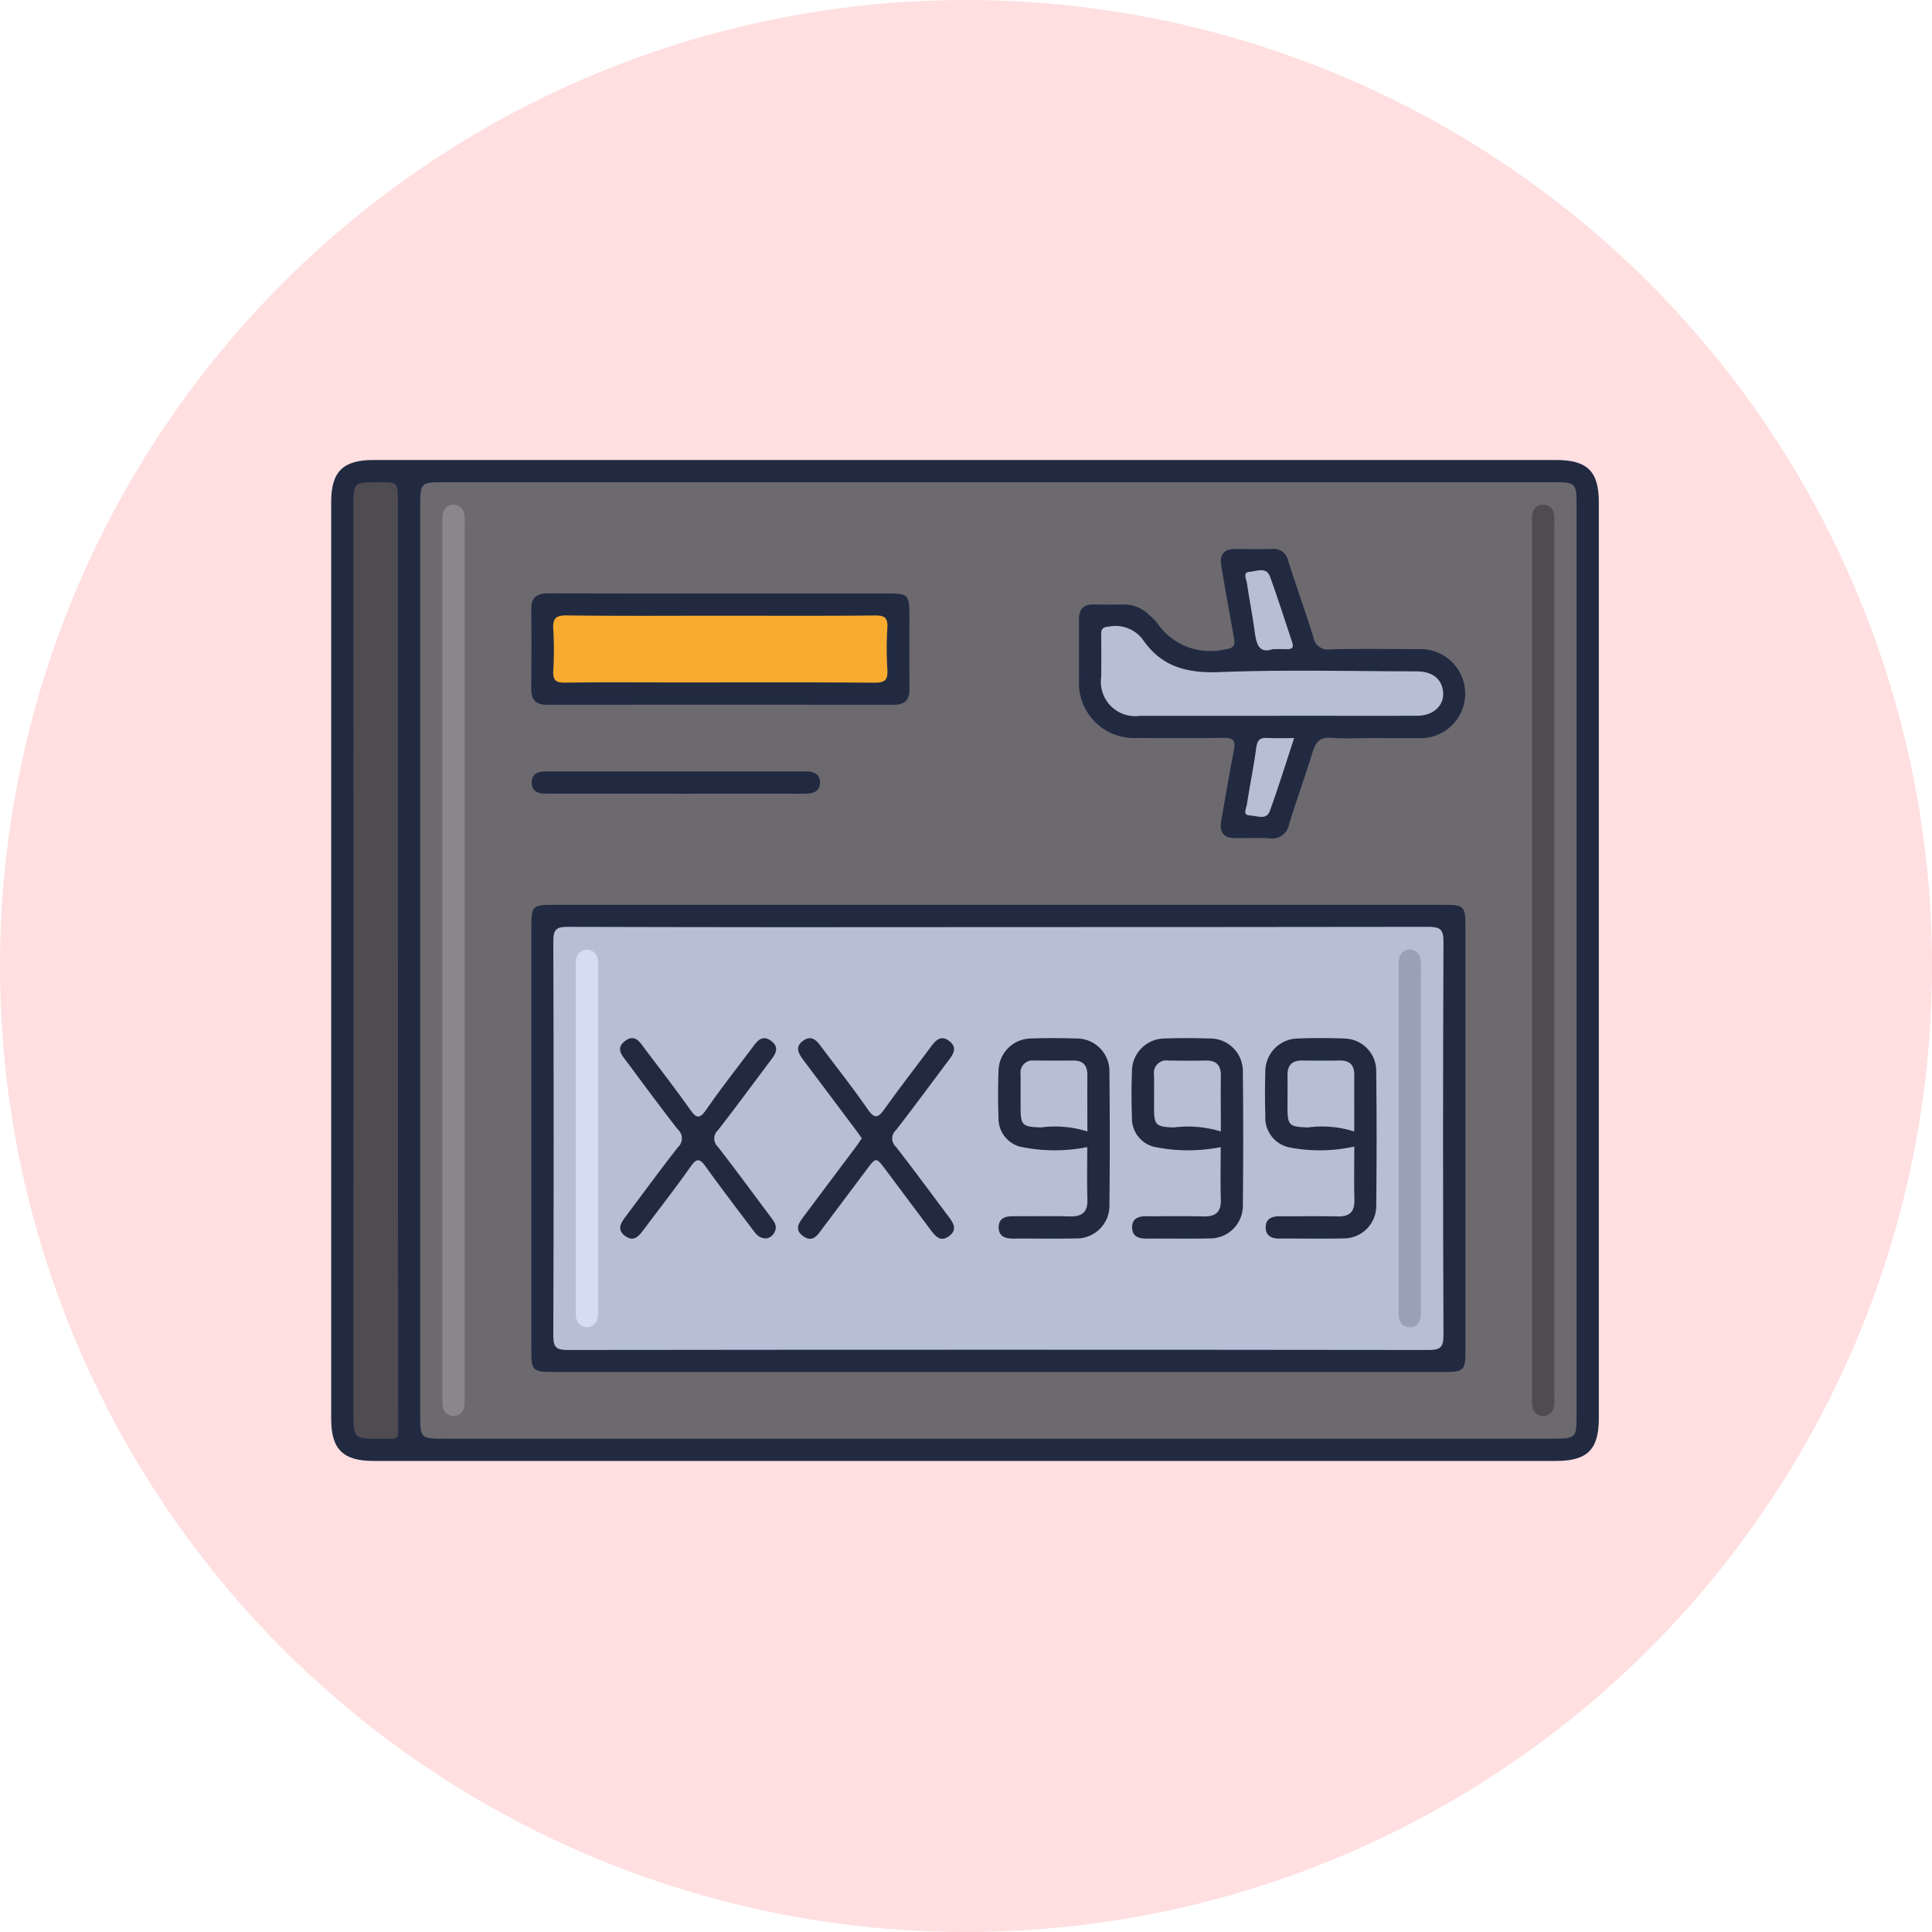 <svg xmlns="http://www.w3.org/2000/svg" xmlns:xlink="http://www.w3.org/1999/xlink" width="105" height="105" viewBox="0 0 105 105">
  <defs>
    <clipPath id="clip-path">
      <rect id="Rectángulo_42398" data-name="Rectángulo 42398" width="68.891" height="54.399" fill="none"/>
    </clipPath>
  </defs>
  <g id="_15" data-name="15" transform="translate(4055 9022)">
    <circle id="Elipse_4891" data-name="Elipse 4891" cx="52.5" cy="52.5" r="52.5" transform="translate(-4055 -9022)" fill="#ffdfe0"/>
    <g id="Grupo_169170" data-name="Grupo 169170" transform="translate(-4037 -8997)">
      <g id="Grupo_169169" data-name="Grupo 169169" transform="translate(0 0)" clip-path="url(#clip-path)">
        <path id="Trazado_159425" data-name="Trazado 159425" d="M34.462,0h32.1c1.71,0,2.331.614,2.331,2.3V52.087c0,1.692-.624,2.312-2.325,2.312H2.293C.647,54.4,0,53.759,0,52.131V2.273C0,.636.64,0,2.288,0H34.462" transform="translate(0 0)" fill="#212a41"/>
        <path id="Trazado_159426" data-name="Trazado 159426" d="M36.847,53.356H6.791C5.537,53.356,5.5,53.32,5.5,52.1q0-24.736,0-49.473c0-1.2.047-1.254,1.217-1.254H67.129c1.168,0,1.218.052,1.218,1.254V52.1c0,1.218-.038,1.255-1.293,1.255H36.847" transform="translate(-0.664 -0.166)" fill="#6c696f"/>
        <path id="Trazado_159427" data-name="Trazado 159427" d="M3.795,27.364q0,12.766.013,25.532c0,.37-.051.471-.422.467-2.109-.025-2.016.217-2.015-1.9q.009-24.362,0-48.723c0-1.365,0-1.366,1.329-1.366h.076c1.014,0,1.013,0,1.013.986q0,12.5,0,25Z" transform="translate(-0.166 -0.166)" fill="#4e4b51"/>
        <path id="Trazado_159428" data-name="Trazado 159428" d="M37.672,52.886H13.586c-1.147,0-1.213-.064-1.213-1.182V28.67c0-1.09.078-1.17,1.15-1.17H62c1.062,0,1.138.079,1.138,1.182V51.716c0,1.088-.079,1.17-1.15,1.17H37.672" transform="translate(-1.495 -3.323)" fill="#212a41"/>
        <path id="Trazado_159429" data-name="Trazado 159429" d="M62.343,15.775c-.805,0-1.613.043-2.414-.014-.6-.043-.834.221-1,.749-.4,1.32-.879,2.618-1.282,3.939a.94.94,0,0,1-1.1.775c-.626-.041-1.257,0-1.886-.012-.593-.009-.8-.346-.71-.9.224-1.306.452-2.612.7-3.915.085-.455-.035-.639-.528-.633-1.584.022-3.169.011-4.755.007a2.992,2.992,0,0,1-3.144-3.108c0-1.107.007-2.215,0-3.322-.006-.567.249-.836.819-.825.528.011,1.057.014,1.584,0A1.932,1.932,0,0,1,50.05,9.1a2.636,2.636,0,0,1,.425.427,3.5,3.5,0,0,0,3.671,1.433c.5-.055.583-.227.5-.66q-.363-1.954-.692-3.916c-.094-.557.144-.876.73-.88.68,0,1.359.013,2.038-.006a.8.8,0,0,1,.873.65c.443,1.386.935,2.758,1.37,4.147a.788.788,0,0,0,.9.661c1.609-.037,3.22-.018,4.829-.011a2.419,2.419,0,1,1-.018,4.833c-.78.005-1.56,0-2.339,0" transform="translate(-5.585 -0.664)" fill="#212a41"/>
        <path id="Trazado_159430" data-name="Trazado 159430" d="M6.873,27.451q0-11.742,0-23.485a4.35,4.35,0,0,1,.017-.678A.591.591,0,0,1,8.066,3.3a3.625,3.625,0,0,1,.015.6q0,23.636,0,47.272a3.532,3.532,0,0,1-.017.6.591.591,0,0,1-1.175-.016,4.463,4.463,0,0,1-.016-.678V27.451" transform="translate(-0.83 -0.334)" fill="#89868c"/>
        <path id="Trazado_159431" data-name="Trazado 159431" d="M74.234,27.448q0-11.742,0-23.485a4.143,4.143,0,0,1,.018-.678.565.565,0,0,1,.559-.518.572.572,0,0,1,.615.538,3.628,3.628,0,0,1,.015.6q0,23.636,0,47.272a3.445,3.445,0,0,1-.018.6.591.591,0,0,1-1.175-.021,4.354,4.354,0,0,1-.016-.678V27.448" transform="translate(-8.969 -0.335)" fill="#4e4b51"/>
        <path id="Trazado_159432" data-name="Trazado 159432" d="M22.722,8.249h9.053c1.066,0,1.143.08,1.143,1.175,0,1.334-.01,2.667.005,4,.007.6-.237.875-.85.874q-9.429-.009-18.859,0c-.615,0-.853-.281-.847-.877.015-1.433.018-2.867,0-4.3-.009-.66.3-.879.926-.877,3.144.013,6.287.006,9.43.006" transform="translate(-1.494 -0.996)" fill="#212a41"/>
        <path id="Trazado_159433" data-name="Trazado 159433" d="M20.239,20.459H13.6c-.151,0-.3,0-.453,0-.437.008-.769-.16-.753-.633.015-.426.332-.577.737-.577q7.09,0,14.178,0c.438,0,.775.163.753.635s-.389.579-.812.578c-2.338-.006-4.675,0-7.013,0" transform="translate(-1.498 -2.326)" fill="#212a41"/>
        <path id="Trazado_159434" data-name="Trazado 159434" d="M37.937,28.873q11.67,0,23.339-.015c.643,0,.835.123.833.811q-.045,10.689,0,21.379c0,.689-.193.809-.834.808q-23.375-.028-46.752,0c-.614,0-.795-.127-.793-.772q.038-10.727,0-21.454c0-.646.182-.773.794-.771q11.708.032,23.414.014" transform="translate(-1.659 -3.487)" fill="#b6bfd6"/>
        <path id="Trazado_159435" data-name="Trazado 159435" d="M57.13,15.145q-3.7,0-7.4,0A1.869,1.869,0,0,1,47.6,13.017c0-.755.01-1.51-.005-2.266-.006-.31.075-.431.417-.453a1.855,1.855,0,0,1,1.856.715c1.009,1.471,2.4,1.825,4.153,1.757,3.569-.14,7.147-.045,10.722-.04.827,0,1.335.386,1.429,1.048.11.773-.486,1.363-1.413,1.365-2.543.007-5.085,0-7.628,0" transform="translate(-5.75 -1.243)" fill="#b6bfd6"/>
        <path id="Trazado_159436" data-name="Trazado 159436" d="M58.007,11.1c-.732.265-.9-.244-.988-.928-.114-.894-.3-1.779-.426-2.671-.031-.208-.246-.575.141-.6s.914-.3,1.119.266c.429,1.175.8,2.374,1.2,3.558.116.342-.053.387-.324.377-.2-.008-.4,0-.721,0" transform="translate(-6.827 -0.823)" fill="#b6bfd6"/>
        <path id="Trazado_159437" data-name="Trazado 159437" d="M59.161,17.187c-.455,1.379-.855,2.691-1.327,3.977-.186.506-.712.24-1.073.23-.427-.011-.2-.381-.173-.579.16-1.04.377-2.071.515-3.113.056-.425.218-.547.617-.521.447.029.9.007,1.44.007" transform="translate(-6.827 -2.076)" fill="#b6bfd6"/>
        <path id="Trazado_159438" data-name="Trazado 159438" d="M22.846,9.623c2.793,0,5.587.015,8.38-.013.539-.005.69.15.659.674a18.524,18.524,0,0,0,0,2.264c.035.553-.114.721-.7.717-3.548-.03-7.1-.015-10.645-.015-2.063,0-4.127-.017-6.19.011-.5.007-.645-.149-.621-.635a20.048,20.048,0,0,0,0-2.264c-.037-.578.121-.763.733-.755,2.792.036,5.586.016,8.379.016" transform="translate(-1.659 -1.161)" fill="#f8ab2f"/>
        <path id="Trazado_159439" data-name="Trazado 159439" d="M46.074,41.66a9.038,9.038,0,0,1-3.675-.027,1.592,1.592,0,0,1-1.15-1.606c-.032-.829-.032-1.662,0-2.491a1.784,1.784,0,0,1,1.785-1.779c.8-.03,1.611-.025,2.414,0a1.78,1.78,0,0,1,1.828,1.812q.037,3.623,0,7.246a1.778,1.778,0,0,1-1.832,1.809c-1.131.025-2.264,0-3.4.009-.43,0-.78-.114-.787-.6s.331-.62.767-.616c1.031.008,2.063-.018,3.094.01.662.018.982-.218.961-.917-.029-.954-.007-1.91-.007-2.85" transform="translate(-4.981 -4.318)" fill="#212a41"/>
        <path id="Trazado_159440" data-name="Trazado 159440" d="M54.323,41.661a9.037,9.037,0,0,1-3.675-.028,1.592,1.592,0,0,1-1.15-1.607c-.032-.829-.032-1.661,0-2.49a1.785,1.785,0,0,1,1.786-1.779c.8-.029,1.61-.025,2.414,0a1.78,1.78,0,0,1,1.827,1.813q.037,3.623,0,7.246a1.779,1.779,0,0,1-1.833,1.808c-1.132.025-2.264,0-3.4.01-.43,0-.779-.115-.786-.6s.331-.62.768-.616c1.031.008,2.063-.018,3.094.01.663.018.981-.219.96-.917-.029-.955-.007-1.91-.007-2.849" transform="translate(-5.978 -4.318)" fill="#212a41"/>
        <path id="Trazado_159441" data-name="Trazado 159441" d="M62.571,41.631a8.649,8.649,0,0,1-3.582.034,1.646,1.646,0,0,1-1.247-1.691c-.022-.8-.026-1.611,0-2.415a1.788,1.788,0,0,1,1.763-1.8c.828-.033,1.661-.032,2.49,0a1.764,1.764,0,0,1,1.774,1.786q.04,3.66,0,7.321a1.764,1.764,0,0,1-1.8,1.757c-1.157.028-2.315,0-3.472.009-.406,0-.718-.139-.735-.572-.019-.478.3-.642.743-.64,1.056.006,2.114-.015,3.169.008.637.014.923-.24.908-.891-.023-.979-.006-1.961-.006-2.9" transform="translate(-6.974 -4.318)" fill="#212a41"/>
        <path id="Trazado_159442" data-name="Trazado 159442" d="M25.8,46.623c-.407,0-.573-.259-.754-.5C24.2,45,23.34,43.88,22.521,42.736c-.31-.433-.481-.513-.828-.019-.81,1.151-1.677,2.261-2.521,3.387-.263.35-.543.751-1.037.389s-.212-.743.056-1.1c.936-1.246,1.855-2.506,2.817-3.731a.644.644,0,0,0-.01-.957c-.928-1.189-1.822-2.4-2.722-3.614-.28-.375-.715-.789-.129-1.212.539-.389.806.11,1.075.466.818,1.083,1.648,2.157,2.434,3.264.324.456.5.572.877.027.785-1.136,1.641-2.224,2.471-3.329.274-.366.557-.819,1.086-.4.477.375.166.755-.1,1.106-.936,1.247-1.857,2.5-2.816,3.733a.607.607,0,0,0,0,.9c.986,1.27,1.937,2.568,2.9,3.856.17.226.331.452.191.754a.618.618,0,0,1-.475.372" transform="translate(-2.157 -4.318)" fill="#212a41"/>
        <path id="Trazado_159443" data-name="Trazado 159443" d="M32.323,41.177c-.127-.176-.228-.319-.332-.459q-1.4-1.87-2.806-3.739c-.27-.36-.542-.744-.048-1.1s.774.047,1.036.4c.83,1.106,1.689,2.192,2.474,3.329.39.565.585.442.92-.027.8-1.124,1.651-2.217,2.477-3.326.269-.36.557-.733,1.039-.354s.178.753-.087,1.105c-.936,1.246-1.859,2.5-2.815,3.733a.605.605,0,0,0-.007.9c.959,1.227,1.88,2.486,2.816,3.732.264.352.574.736.1,1.108-.524.411-.813-.039-1.089-.405q-1.2-1.6-2.394-3.2c-.506-.674-.506-.674-1.035.03q-1.176,1.569-2.354,3.137c-.27.357-.536.847-1.078.46s-.183-.79.091-1.156q1.378-1.841,2.759-3.68c.117-.156.222-.322.333-.483" transform="translate(-3.487 -4.318)" fill="#212a41"/>
        <path id="Trazado_159444" data-name="Trazado 159444" d="M16.33,40.611q0,4.527,0,9.056a3.521,3.521,0,0,1-.017.6.591.591,0,0,1-1.175-.018,3.612,3.612,0,0,1-.015-.6q0-9.131,0-18.261a3.519,3.519,0,0,1,.017-.6.591.591,0,0,1,1.175.017,3.713,3.713,0,0,1,.016.6v9.207" transform="translate(-1.827 -3.657)" fill="#d4ddf4"/>
        <path id="Trazado_159445" data-name="Trazado 159445" d="M65.986,40.531q0-4.566,0-9.131a2.693,2.693,0,0,1,.031-.675.586.586,0,0,1,1.143-.008,2.871,2.871,0,0,1,.033.675q0,9.131,0,18.261c0,.151,0,.3,0,.453-.014.411-.206.695-.635.676-.384-.016-.565-.291-.569-.667-.005-.654,0-1.308,0-1.962V40.531" transform="translate(-7.972 -3.657)" fill="#98a1b8"/>
        <path id="Trazado_159446" data-name="Trazado 159446" d="M46.242,40.978a5.891,5.891,0,0,0-2.53-.218c-.993-.04-1.092-.106-1.095-1.076,0-.6,0-1.209,0-1.813a.654.654,0,0,1,.739-.746c.7,0,1.409.005,2.114,0,.538-.005.778.257.775.787-.007,1.006,0,2.012,0,3.068" transform="translate(-5.149 -4.486)" fill="#b6bfd6"/>
        <path id="Trazado_159447" data-name="Trazado 159447" d="M54.491,40.975a6.192,6.192,0,0,0-2.572-.215c-.94-.039-1.05-.118-1.053-1.041,0-.6.005-1.209,0-1.813a.677.677,0,0,1,.781-.782c.68.007,1.359.012,2.039,0,.578-.011.818.264.811.829-.013.981,0,1.962,0,3.023" transform="translate(-6.146 -4.485)" fill="#b6bfd6"/>
        <path id="Trazado_159448" data-name="Trazado 159448" d="M62.738,40.98a5.735,5.735,0,0,0-2.514-.22c-1.026-.04-1.11-.094-1.11-1.136,0-.554.011-1.108,0-1.662s.219-.849.8-.84q1.019.016,2.039,0c.531-.008.793.234.79.771-.005,1.007,0,2.012,0,3.086" transform="translate(-7.142 -4.486)" fill="#b6bfd6"/>
      </g>
    </g>
  </g>
</svg>
